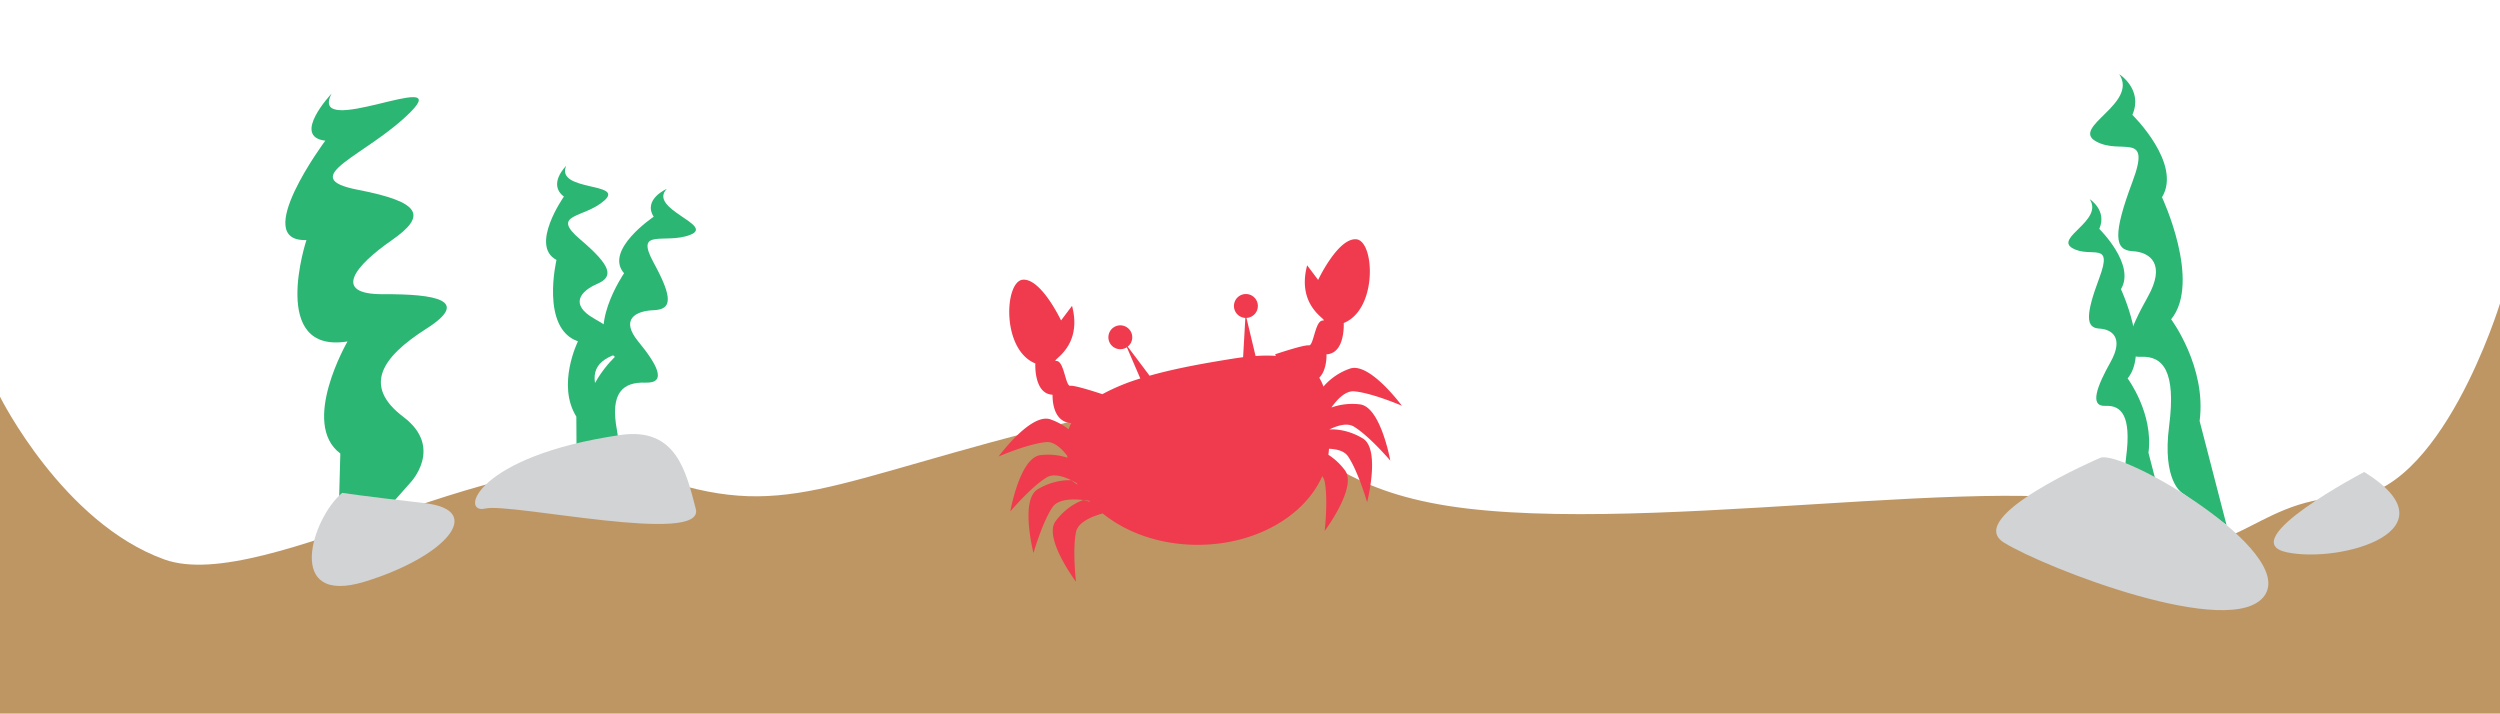 <svg id="Layer_1" data-name="Layer 1" xmlns="http://www.w3.org/2000/svg" viewBox="0 0 1450 413.88"><defs><style>.cls-1{fill:#be9664;}.cls-2{fill:#ef3b4d;}.cls-3{fill:#d1d3d4;}.cls-4{fill:#2bb673;}</style></defs><title>Garbage</title><path class="cls-1" d="M0,230.08v183.8H1450V176s-34.32,112.54-89.48,112.54-71.72,48.54-113.65,13.24-269.94,8.14-396-6.85S769.17,208,623,244s-167.31,59.3-245.67,31.77-223.09,69.89-282,48.71S0,230.08,0,230.08Z"/><path class="cls-2" d="M788.79,234.54a36,36,0,0,0-16.57,1.82c3.66-5.18,8.38-9.86,13.34-9.38,10.73,1.05,27.52,8.35,27.52,8.35s-18.76-25.57-30.15-21.52a35.55,35.55,0,0,0-15.32,10.4,29.16,29.16,0,0,0-2.44-5.13c4.67-4.7,4.19-13.59,4.19-13.59,11-.47,10-18.14,10-18.14,19.8-8,17.92-47.61,7.31-48.56s-22.15,23.57-22.15,23.57l-6.37-8.48c-6.6,25,13.44,32.05,9,32.05s-5.19,14.85-8,14.38-19.56,5.18-19.56,5.18.15.35.43.92a86.58,86.58,0,0,0-11.79.08l-5.28-22.1h0a6.93,6.93,0,1,0-.65,0L721,207.18c-1.86.23-3.77.5-5.77.82-15.45,2.47-32.79,5.46-48.48,9.91l-12.67-16.86a6.92,6.92,0,1,0-.5.36l7.79,18.11a119.32,119.32,0,0,0-22,9.1c-3.61-1.19-16.17-5.26-18.59-4.86-2.82.47-3.53-14.38-8-14.38s15.56-7.07,9-32l-6.37,8.48S603.8,161.3,593.2,162.24s-12.49,40.54,7.3,48.56c0,0-1,17.67,10,18.15,0,0-.86,15.86,10.85,16.41h0a26.46,26.46,0,0,0-1.56,3.63,37.08,37.08,0,0,0-10.47-5.74c-11.39-4.06-30.14,21.52-30.14,21.52s16.78-7.3,27.51-8.35c4.49-.44,8.79,3.36,12.28,7.92,0,.38.12.77.19,1.15a36.31,36.31,0,0,0-15.7-1.51c-12,1.41-17.48,32.65-17.48,32.65s11.81-14,21-19.68c4.57-2.85,11.58-.16,17.45,3.23.2.36.42.7.62,1.05l-3.66-2.65s-9.18-1-19.53,5.2-2.44,37-2.44,37,5-17.61,11-26.58c3.62-5.42,13.85-4.94,21.37-3.71.16.19.34.37.51.55l-4-1s-8.88,2.54-16.07,12.26,11.84,35.1,11.84,35.1-2.11-18.19,0-28.76c1.12-5.6,8.66-8.94,15.49-10.85C653.32,309,672.92,316,694.65,316c33.6,0,62.1-16.69,72.26-39.84a7.81,7.81,0,0,1,1.38,3.07c2.12,10.57,0,28.75,0,28.75s19-25.37,11.84-35.1a36.72,36.72,0,0,0-9.67-9.11c.16-1.16.28-2.32.36-3.49,4.7.18,9,1.34,11.09,4.48,6,9,11,26.57,11,26.57s7.91-30.7-2.44-37-19.53-5.21-19.53-5.21l0,0v0c5.13-2.52,10.63-4,14.44-1.62,9.16,5.69,21,19.68,21,19.68S800.8,236,788.79,234.54Z"/><path class="cls-3" d="M1371.24,273.74s-76.44,40.09-44.74,46.62S1425.32,307.3,1371.24,273.74Z"/><path class="cls-4" d="M1265.59,285.86s-11.63-6.88-7.5-38.74-3.54-40.84-16.52-40.18-6.49-15.85,4.13-34.73,1.62-26-8.92-26.54-11.29-10,0-40.11-6.42-15.34-21.16-23.59,24.77-21.83,13.56-38.93c0,0,14,8.84,7.6,23.59,0,0,29,28.31,17.18,47.78,0,0,23,49,5.31,70.78,0,0,20.64,27.72,16.51,59l15.62,60.31Z"/><path class="cls-4" d="M1238.68,293.12s-8.51-5-5.49-28.33-2.59-29.88-12.08-29.39-4.74-11.6,3-25.4,1.19-19-6.52-19.42-8.26-7.33,0-29.33-4.7-11.22-15.48-17.26,18.12-16,9.92-28.47c0,0,10.25,6.47,5.56,17.25,0,0,21.19,20.71,12.56,34.95,0,0,16.83,35.86,3.88,51.77,0,0,15.1,20.27,12.08,43.14l11.43,44.11Z"/><path class="cls-3" d="M1218,265.6s-79.86,34.25-55.62,49.16,132.38,56.87,151,30.77S1230.21,260,1218,265.6Z"/><path class="cls-4" d="M350.33,276.05s11.63-4.72,7.5-26.56,3.54-28,16.52-27.56,6.49-10.87-4.13-23.82-1.62-17.79,8.92-18.2,11.28-6.88,0-27.51,6.42-10.51,21.16-16.18-24.77-15-13.56-26.69c0,0-14,6.06-7.6,16.18,0,0-29,19.41-17.18,32.76,0,0-23,33.63-5.31,48.54,0,0-20.64,19-16.51,40.45l-15.62,41.36Z"/><path class="cls-4" d="M354,264.69s9.17-8.57-2.51-27.49-6.74-27.42,5.54-31.64,2.17-12.48-12.38-20.76-7.89-16,1.8-20.19,8.07-10.46-9.85-25.68,2.22-12.12,14-22.69-28.49-5.09-22.23-20.06c0,0-10.91,10.68-1.29,17.83,0,0-20.1,28.5-4.31,36.74,0,0-9.43,39.63,12.44,47.22,0,0-12.47,25.15-.93,43.68l.24,44.21Z"/><path class="cls-4" d="M237.89,280.08s19.77-20.38-3.9-38.25-12.81-34.57,13.3-51.19,5.19-20.16-25.07-20-15.83-16.86,4.84-31.19,17.54-22.21-19.48-29.37,5.29-19.68,30.59-45.16S178.34,81.6,192.3,54.31c0,0-23.54,24.94-3.63,27.28,0,0-43.83,58.93-10.93,57.63,0,0-21.9,66.22,23.82,58.82,0,0-27.56,47.51-4.17,65l-1.74,64.74Z"/><path class="cls-3" d="M359.74,252.3c-84.19,12.35-93.23,46.14-78.31,42.65s127.72,21.64,122.13.22S392.34,247.52,359.74,252.3Z"/><path class="cls-3" d="M198.46,285.86c-17.72,14.92-33.56,65.76,13,51.53s70.8-41.44,34.94-45.55S198.46,285.86,198.46,285.86Z"/></svg>